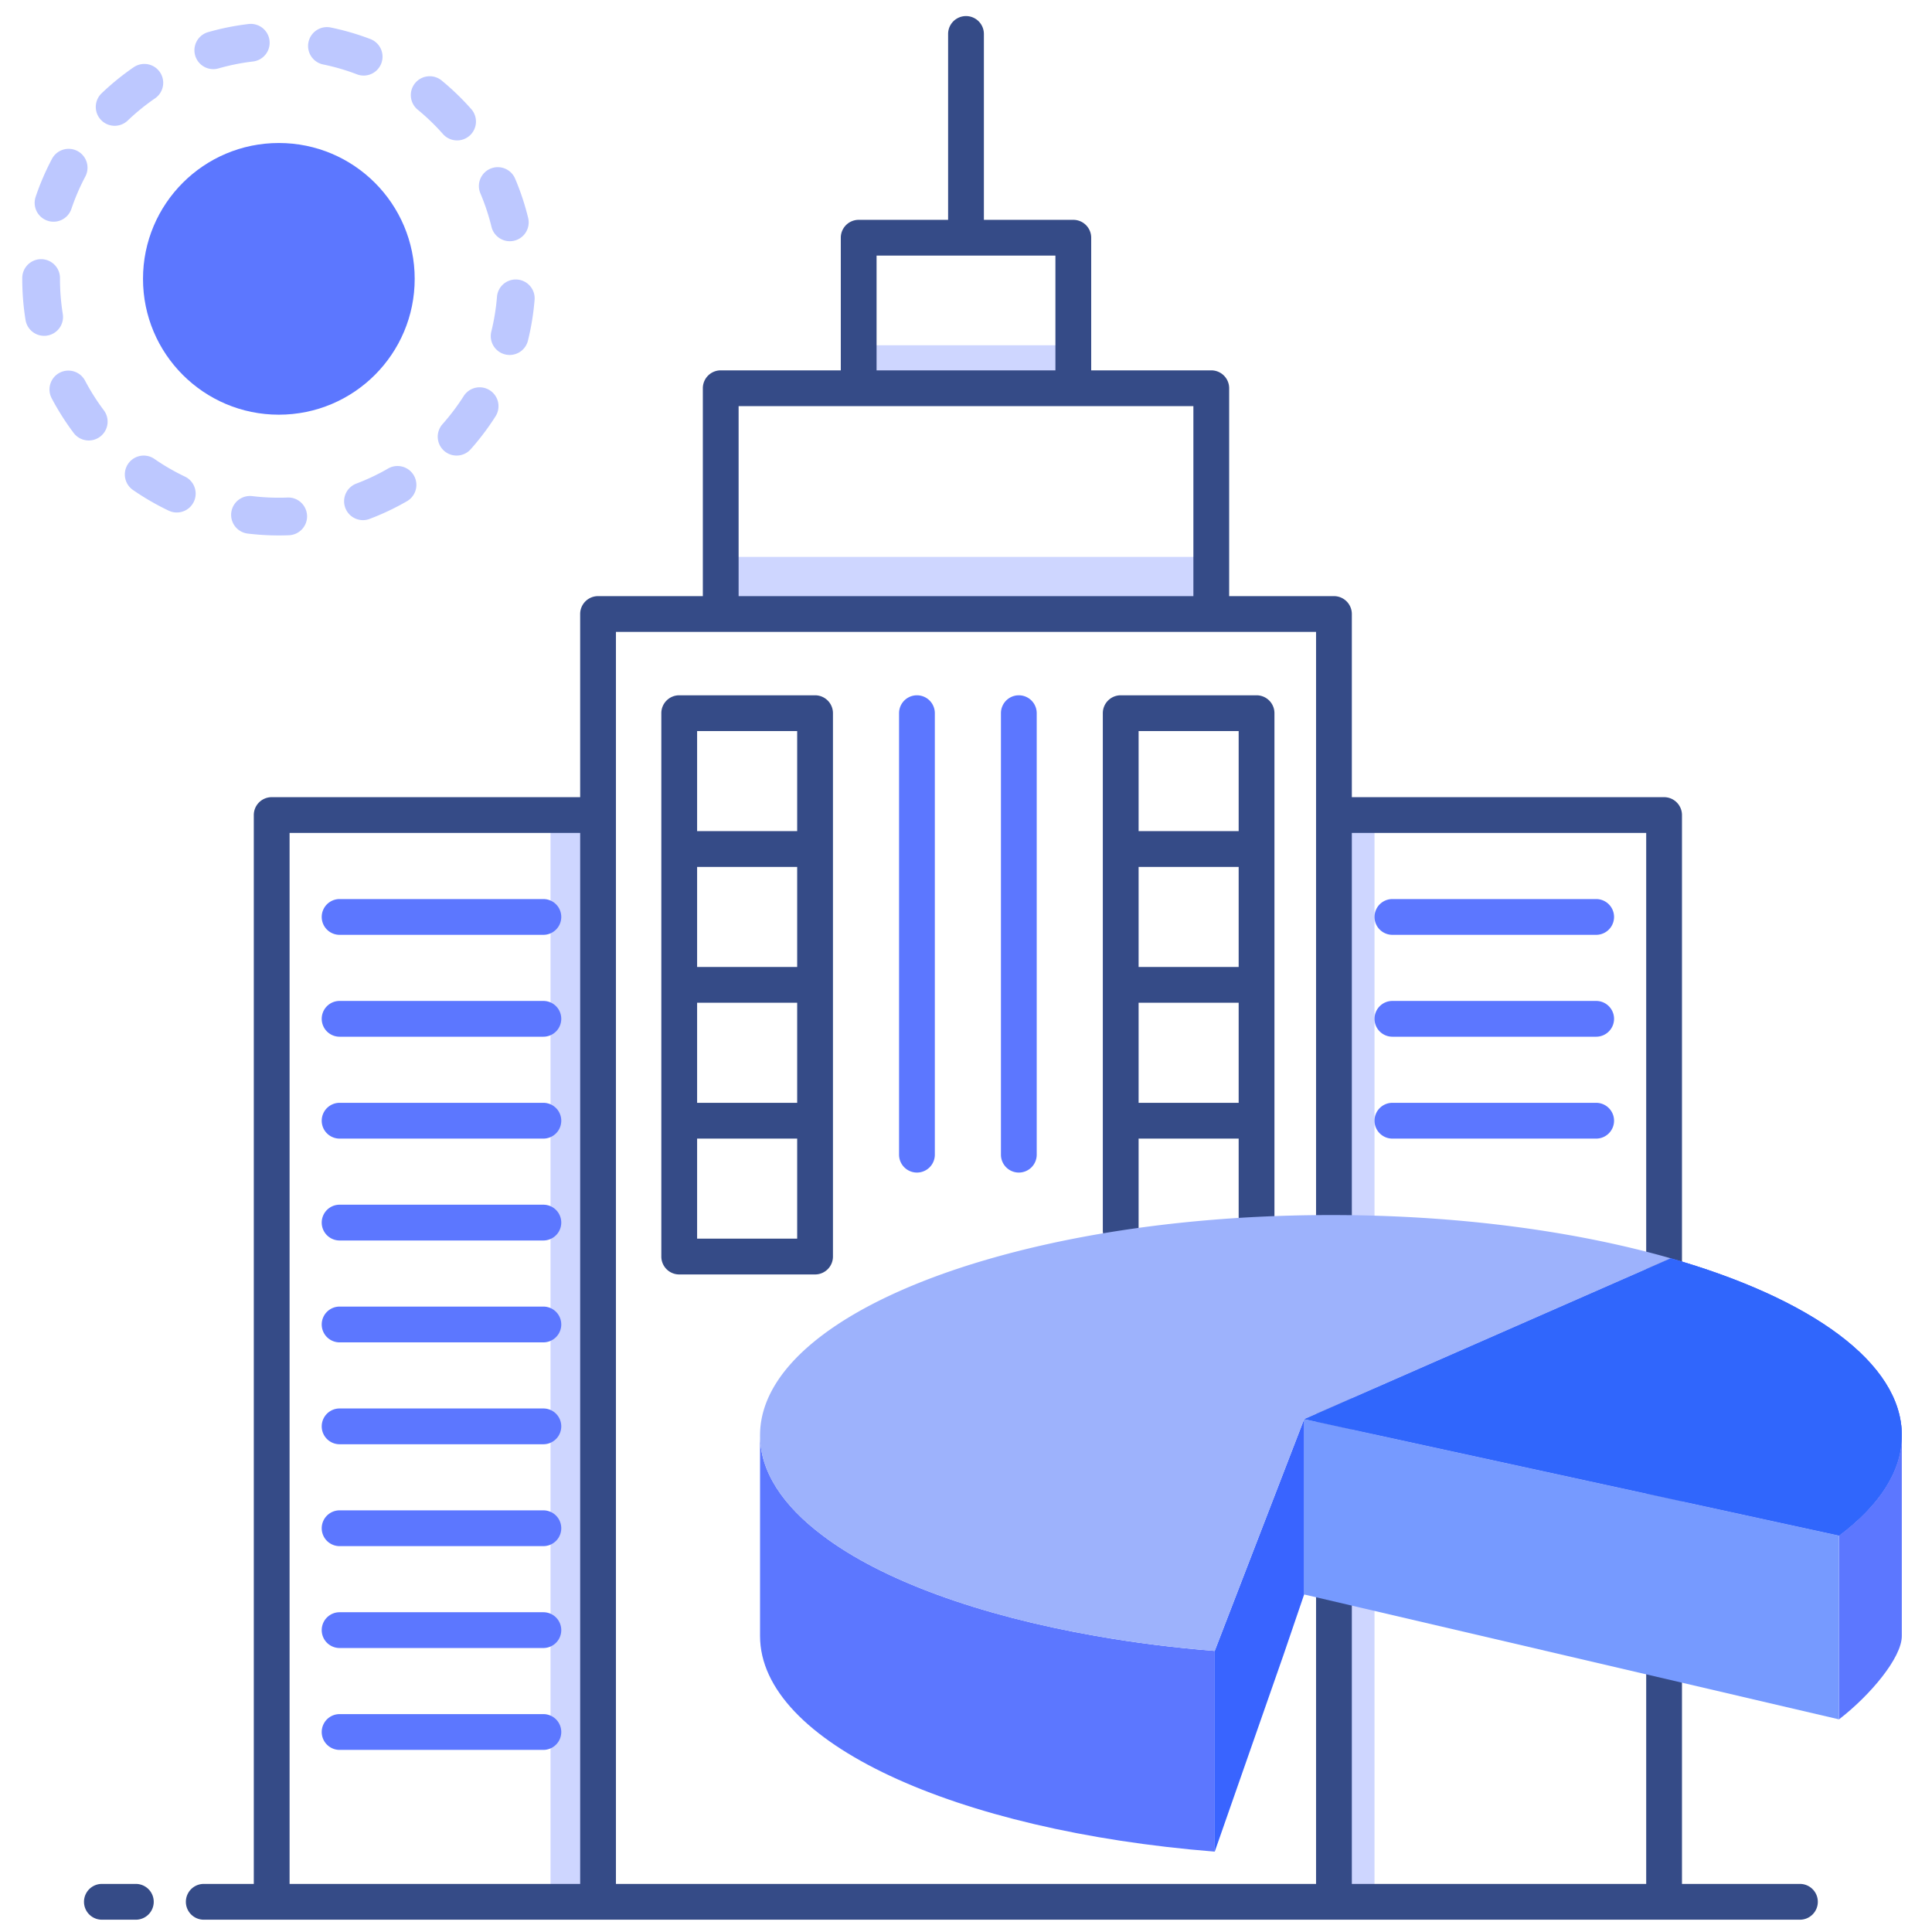 <svg xmlns="http://www.w3.org/2000/svg" width="540" height="540" id="company-report"><path fill="#5C77FF" d="M372.842 227.812h11.338v303.75h-11.338zM153.874 227.812h11.338v303.75h-11.338zM240.005 96.5h59.989v8h-59.989zM201.446 155.66H339.7v16.844H201.446z" opacity=".3"></path><path fill="#354B87" d="M227.813 194.336h-37.969a5 5 0 0 0-5 5v151.876a5 5 0 0 0 5 5h37.969a5 5 0 0 0 5-5V199.336a5 5 0 0 0-5-5zm-5 75.937h-27.969v-27.969h27.969v27.969zm-27.969 10h27.969v27.969h-27.969v-27.969zm0-75.937h27.969v27.969h-27.969v-27.969zm27.969 141.875h-27.969v-27.969h27.969v27.969zm128.398-151.875h-37.969a5 5 0 0 0-5 5V343.924c0 2.762 2.238 5 5 5s5-2.238 5-5v-25.681h27.969v21.884c0 2.762 2.238 5 5 5s5-2.238 5-5V199.336a5 5 0 0 0-5-5zm-32.969 47.968h27.969v27.969h-27.969v-27.969zm0-37.968h27.969v27.969h-27.969v-27.969zm0 103.906v-27.969h27.969v27.969h-27.969z"></path><path fill="#354B87" d="M503.086 526.562h-32.969v-298.75a5 5 0 0 0-5-5h-87.275v-51.193a5 5 0 0 0-5-5h-29.287v-58.104a5 5 0 0 0-5-5h-33.561v-37.07a5 5 0 0 0-5-5H275V9.492a5 5 0 1 0-10 0v51.953h-24.995a5 5 0 0 0-5 5v37.07h-33.56a5 5 0 0 0-5 5v58.104h-29.288a5 5 0 0 0-5 5v51.193h-86.22a5 5 0 0 0-5 5v298.75H56.953a5 5 0 1 0 0 10h446.133c2.762 0 5-2.238 5-5s-2.238-5-5-5zM245.005 71.445h49.989v32.07h-49.989v-32.07zm-38.559 42.07h33.55l.01.001h59.989l.01-.001h33.551v53.104h-127.11v-53.104zM80.938 232.812h81.22v293.75h-81.22v-293.75zm91.219 293.75V176.619H367.841v349.943H172.157zm205.685 0v-293.75h82.275v293.75h-82.275zm-339.873 0h-9.492a5 5 0 1 0 0 10h9.492a5 5 0 1 0 0-10z"></path><path fill="#5C77FF" d="M531.563 401.161c0 10.104-6.339 19.639-17.551 28.055L364.51 396.657l102.453-44.961c39.202 11.222 64.6 29.204 64.6 49.465zm-192.038 60.275v56.099c-72.52-5.79-127.09-30.586-127.09-60.274v-56.1c0 10.104 6.328 19.639 17.551 28.055 16.432 12.414 43.432 22.275 76.38 28.045 10.504 1.855 21.599 3.258 33.159 4.175z"></path><path fill="#5C77FF" d="M531.563 401.161c0 10.104-6.339 19.639-17.551 28.055L364.51 396.657l102.453-44.961c39.202 11.222 64.6 29.204 64.6 49.465z"></path><path fill="#5C77FF" d="M531.563 401.163v56.1c0 6.043-8.775 16.527-17.551 23.303v-51.353c11.217-8.417 17.551-17.952 17.551-28.05z"></path><path fill="#3066FC" d="M531.563 401.161c0 10.104-6.339 19.639-17.551 28.055L364.51 396.657l102.453-44.961c39.202 11.222 64.6 29.204 64.6 49.465z"></path><path fill="#769AFF" d="M514.012 429.213v51.353L364.51 445.663v-49.007z"></path><path fill="#3964FF" d="M364.51 396.657v49.001l-5.748 16.844-19.237 55.033v-56.119z"></path><path fill="#5C77FF" d="M256.289 327.734a5 5 0 0 1-5-5V199.336a5 5 0 0 1 10 0v123.398a5 5 0 0 1-5 5zm28.477 0a5 5 0 0 1-5-5V199.336a5 5 0 1 1 10 0v123.398a5 5 0 0 1-5 5zm-132.891-66.445H94.922a5 5 0 0 1 0-10h56.953a5 5 0 0 1 0 10zm0 28.476H94.922a5 5 0 1 1 0-10h56.953a5 5 0 1 1 0 10zm0 28.477H94.922a5 5 0 1 1 0-10h56.953a5 5 0 1 1 0 10zm0 28.477H94.922a5 5 0 1 1 0-10h56.953a5 5 0 1 1 0 10zm0 28.476H94.922a5 5 0 1 1 0-10h56.953a5 5 0 1 1 0 10zm0 28.477H94.922a5 5 0 1 1 0-10h56.953a5 5 0 1 1 0 10zm0 28.476H94.922a5 5 0 1 1 0-10h56.953a5 5 0 1 1 0 10zm0 28.477H94.922a5 5 0 1 1 0-10h56.953a5 5 0 1 1 0 10zm0 28.476H94.922a5 5 0 1 1 0-10h56.953a5 5 0 1 1 0 10zM446.133 261.289H389.18a5 5 0 1 1 0-10h56.953a5 5 0 1 1 0 10zM446.133 289.765H389.18c-2.762 0-5-2.238-5-5s2.238-5 5-5h56.953c2.762 0 5 2.238 5 5s-2.238 5-5 5zM446.133 318.242H389.18c-2.762 0-5-2.238-5-5s2.238-5 5-5h56.953c2.762 0 5 2.238 5 5s-2.238 5-5 5z"></path><circle cx="77.939" cy="77.938" r="37.969" fill="#5C77FF"></circle><path fill="#5C77FF" d="M77.911 149.657c-2.892 0-5.808-.176-8.669-.521a5.274 5.274 0 0 1-4.602-5.868 5.275 5.275 0 0 1 5.868-4.602 61.997 61.997 0 0 0 9.843.398c2.9-.146 5.361 2.155 5.473 5.065s-2.156 5.361-5.065 5.473c-.937.036-1.877.055-2.821.055h-.027zm23.534-4.275a5.276 5.276 0 0 1-1.868-10.207 61.103 61.103 0 0 0 8.893-4.216 5.273 5.273 0 1 1 5.273 9.134 71.476 71.476 0 0 1-10.434 4.945 5.218 5.218 0 0 1-1.864.344zm-52.037-2.141a5.261 5.261 0 0 1-2.264-.513 71.832 71.832 0 0 1-9.98-5.781 5.273 5.273 0 0 1 6.003-8.672 61.305 61.305 0 0 0 8.511 4.93 5.273 5.273 0 0 1-2.27 10.036zm78.211-15.908a5.275 5.275 0 0 1-3.94-8.776 61.638 61.638 0 0 0 5.929-7.857 5.271 5.271 0 0 1 7.279-1.622 5.272 5.272 0 0 1 1.622 7.279 72.405 72.405 0 0 1-6.945 9.206 5.265 5.265 0 0 1-3.945 1.77zm-102.81-4.217a5.264 5.264 0 0 1-4.219-2.104 71.864 71.864 0 0 1-6.175-9.75 5.274 5.274 0 0 1 9.337-4.906 61.228 61.228 0 0 0 5.267 8.316 5.273 5.273 0 0 1-4.21 8.444zm117.639-23.902a5.274 5.274 0 0 1-5.124-6.54 61.127 61.127 0 0 0 1.582-9.71 5.26 5.26 0 0 1 5.683-4.829 5.273 5.273 0 0 1 4.83 5.683 71.913 71.913 0 0 1-1.855 11.388 5.276 5.276 0 0 1-5.116 4.008zM12.336 93.866a5.275 5.275 0 0 1-5.2-4.436 72.461 72.461 0 0 1-.916-11.492v-.224a5.273 5.273 0 0 1 10.546 0v.261c0 3.255.264 6.557.782 9.778a5.273 5.273 0 0 1-5.212 6.113zm130.155-26.443a5.275 5.275 0 0 1-5.119-4.026 60.808 60.808 0 0 0-3.098-9.339 5.273 5.273 0 0 1 2.794-6.915 5.272 5.272 0 0 1 6.914 2.794 71.576 71.576 0 0 1 3.637 10.963 5.273 5.273 0 0 1-5.128 6.523zM14.963 61.968a5.274 5.274 0 0 1-4.998-6.96 71.55 71.55 0 0 1 4.562-10.603 5.271 5.271 0 0 1 7.129-2.19 5.272 5.272 0 0 1 2.19 7.128 60.908 60.908 0 0 0-3.888 9.035 5.27 5.27 0 0 1-4.995 3.59zm112.798-22.723a5.262 5.262 0 0 1-3.955-1.782 61.767 61.767 0 0 0-7.088-6.835 5.274 5.274 0 0 1 6.693-8.152 72.327 72.327 0 0 1 8.3 8.006 5.271 5.271 0 0 1-3.95 8.763zM32.048 35.16a5.273 5.273 0 0 1-3.644-9.086 72.136 72.136 0 0 1 8.953-7.275 5.275 5.275 0 0 1 7.333 1.358 5.276 5.276 0 0 1-1.358 7.334 61.404 61.404 0 0 0-7.642 6.21 5.256 5.256 0 0 1-3.642 1.459zm69.597-14.038a5.239 5.239 0 0 1-1.882-.35 60.733 60.733 0 0 0-9.44-2.754 5.273 5.273 0 0 1-4.104-6.227 5.27 5.27 0 0 1 6.227-4.104 71.359 71.359 0 0 1 11.081 3.231 5.274 5.274 0 0 1 3.044 6.809 5.271 5.271 0 0 1-4.926 3.395zm-42.03-1.796a5.274 5.274 0 0 1-1.449-10.344 71.59 71.59 0 0 1 11.315-2.269 5.273 5.273 0 1 1 1.232 10.474 60.889 60.889 0 0 0-9.644 1.934 5.268 5.268 0 0 1-1.454.205z" opacity=".4"></path><path fill="#9DB2FC" d="M466.963 351.696 364.51 396.657l-24.985 64.759v.021c-11.56-.917-22.654-2.32-33.159-4.177-32.948-5.769-59.948-15.63-76.38-28.044-11.223-8.416-17.551-17.951-17.551-28.055 0-19.892 24.49-37.589 62.48-48.832h.01c11.612-3.438 24.501-6.286 38.317-8.406 12.013-1.835 24.732-3.132 37.969-3.797a420.323 420.323 0 0 1 20.787-.517c35.575 0 68.429 4.493 94.965 12.087z"></path></svg>
